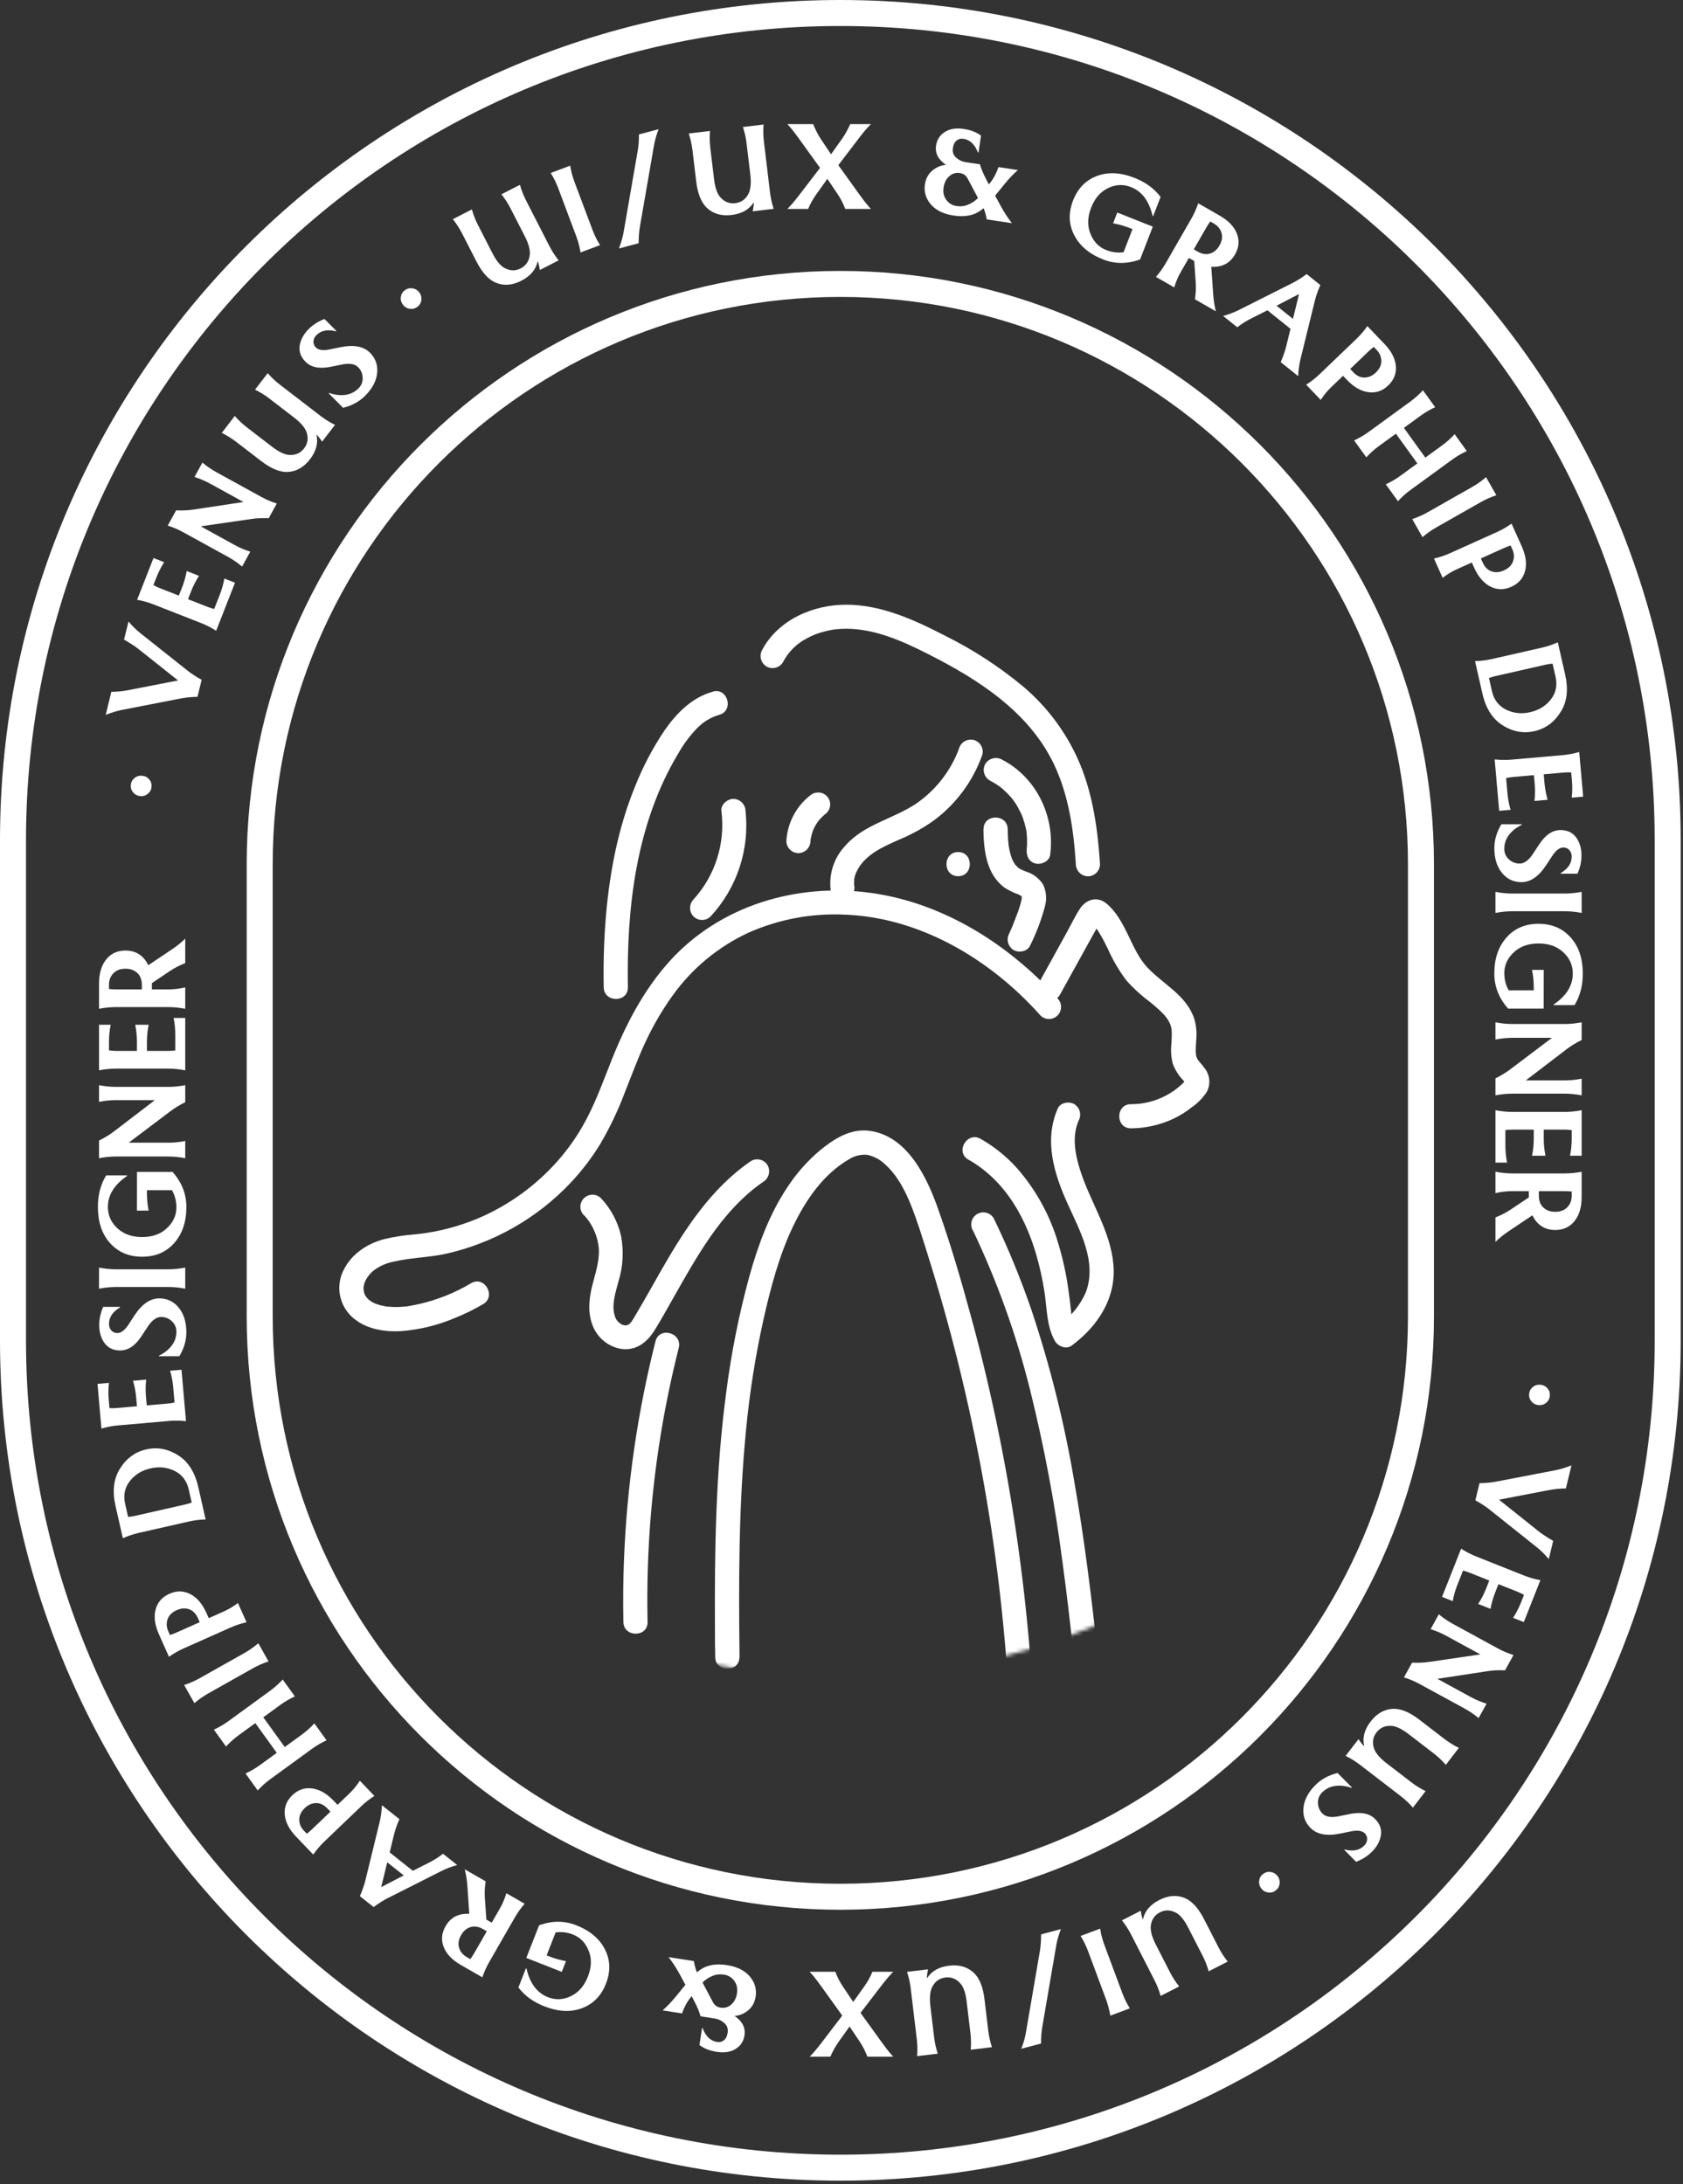 <svg width="453" height="588" viewBox="0 0 453 588" fill="none" xmlns="http://www.w3.org/2000/svg">
<rect x="0" y="0" width="453" height="588" fill="#333333" stroke="none"/>
<mask id="mask0_1631_15943" style="mask-type:luminance" maskUnits="userSpaceOnUse" x="49" y="98" width="354" height="354">
<path d="M226.19 451.49C323.585 451.49 402.54 372.535 402.54 275.14C402.54 177.745 323.585 98.79 226.19 98.79C128.794 98.79 49.84 177.745 49.84 275.14C49.84 372.535 128.794 451.49 226.19 451.49Z" fill="white"/>
</mask>
<g mask="url(#mask0_1631_15943)">
<path d="M285.34 267.73L291.06 257.38L293.92 252.2L295.11 250.05C295.34 249.61 295.58 249.18 295.82 248.75C295.95 248.51 296.08 248.27 296.23 248.03C295.64 248.73 294.76 248.8 293.6 248.24C293.968 248.726 294.38 249.178 294.83 249.59C295.285 250.199 295.706 250.833 296.09 251.49C296.89 252.8 297.57 254.18 298.24 255.56C299.552 258.506 301.189 261.297 303.12 263.88C304.918 265.94 306.929 267.804 309.12 269.44C310.12 270.22 311.04 271 311.95 271.84C312.42 272.28 312.89 272.74 313.33 273.22C313.54 273.46 313.75 273.7 313.95 273.95C313.6 273.51 314.13 274.21 314.19 274.3C314.526 274.807 314.817 275.342 315.06 275.9C314.81 275.29 315.15 276.26 315.16 276.3C315.25 276.61 315.33 276.92 315.39 277.23C315.29 276.66 315.39 277.9 315.39 277.86C315.39 278.25 315.39 278.65 315.39 279.04C315.39 279.84 315.3 280.63 315.26 281.43C315.104 283.109 315.25 284.802 315.69 286.43C316.305 288.075 317.251 289.576 318.47 290.84C319.18 291.68 318.08 290.47 318.8 291.26C318.98 291.6 319.01 291.63 318.89 291.33C318.908 291.174 318.966 291.026 319.06 290.9C319.06 290.57 318.82 291.17 319.06 290.96C318.79 291.24 318.52 291.52 318.24 291.78C316.982 292.994 315.562 294.027 314.02 294.85C311.068 296.455 307.76 297.291 304.4 297.28C300.22 297.28 300.21 303.78 304.4 303.78C308.359 303.758 312.266 302.874 315.85 301.19C317.567 300.379 319.184 299.373 320.67 298.19C322.3 297.079 323.699 295.663 324.79 294.02C325.309 293.068 325.554 291.991 325.495 290.908C325.437 289.825 325.079 288.78 324.46 287.89C323.932 287.147 323.361 286.436 322.75 285.76C322.41 285.361 322.152 284.899 321.99 284.4C321.863 283.741 321.819 283.069 321.86 282.4C321.86 281.47 321.96 280.55 322.01 279.63C322.152 277.82 321.959 276 321.44 274.26C319.34 267.97 313.23 265.09 308.92 260.57C304.34 255.76 303.25 247.91 297.92 243.34C295.4 241.17 292.33 242.09 290.63 244.71C289.34 246.71 288.29 248.94 287.13 251.04L279.76 264.41C277.76 268.07 283.34 271.35 285.37 267.69L285.34 267.73Z" fill="white"/>
<path d="M284.609 268.72C271.519 254.24 253.889 243.05 234.309 240.38C214.459 237.67 193.819 243.74 180.199 258.82C173.199 266.62 168.419 275.82 164.569 285.54C162.569 290.54 160.779 295.54 158.369 300.29C156.395 304.244 153.969 307.955 151.139 311.35C145.428 318.17 138.272 323.636 130.189 327.35C126.29 329.122 122.209 330.463 118.019 331.35C115.843 331.805 113.643 332.139 111.429 332.35C108.734 332.559 106.059 332.977 103.429 333.6C98.319 334.95 93.789 338.19 91.909 343.27C91.141 345.495 91.132 347.912 91.883 350.142C92.633 352.373 94.102 354.292 96.059 355.6C99.339 357.93 103.809 358.6 107.739 358.39C112.827 358.028 117.82 356.818 122.509 354.81C125.113 353.76 127.637 352.52 130.059 351.1C133.649 348.97 130.389 343.34 126.779 345.49C122.552 348.006 117.966 349.864 113.179 351C111.949 351.29 110.719 351.52 109.469 351.73C108.759 351.85 109.909 351.73 109.349 351.73L108.719 351.79C108.239 351.837 107.759 351.867 107.279 351.88C106.358 351.905 105.436 351.875 104.519 351.79H104.149C104.519 351.85 103.869 351.74 103.789 351.72C103.269 351.62 102.789 351.51 102.249 351.37C101.709 351.23 101.459 351.12 101.069 350.98C100.679 350.84 101.469 351.18 101.009 350.98L100.479 350.71C100.129 350.52 99.809 350.32 99.479 350.1C99.149 349.88 99.969 350.61 99.349 349.99L98.839 349.49C98.779 349.43 98.399 348.98 98.639 349.28C98.879 349.58 98.529 349.11 98.479 349.03C98.429 348.95 98.289 348.7 98.199 348.54C98.339 348.98 97.939 348.11 98.199 348.54C97.888 347.837 97.781 347.061 97.889 346.3C98.009 345.591 98.263 344.912 98.639 344.3C99.132 343.477 99.757 342.741 100.489 342.12C102.072 340.908 103.913 340.077 105.869 339.69C110.499 338.59 115.329 338.57 119.989 337.56C132.824 334.677 144.508 328.034 153.549 318.48C156.567 315.28 159.248 311.779 161.549 308.03C164.142 303.606 166.353 298.969 168.159 294.17C170.029 289.49 171.739 284.74 173.909 280.17C175.916 275.904 178.309 271.83 181.059 268C186.279 260.724 193.283 254.914 201.399 251.13C209.565 247.493 218.47 245.822 227.399 246.25C245.399 246.92 262.309 255.9 275.199 268.34C276.859 269.94 278.459 271.607 279.999 273.34C280.298 273.653 280.656 273.904 281.053 274.077C281.45 274.25 281.878 274.342 282.311 274.347C282.744 274.353 283.173 274.271 283.575 274.108C283.976 273.945 284.34 273.704 284.647 273.398C284.953 273.092 285.196 272.728 285.36 272.327C285.524 271.926 285.606 271.497 285.601 271.064C285.597 270.631 285.506 270.203 285.334 269.806C285.162 269.408 284.912 269.049 284.599 268.75L284.609 268.72Z" fill="white"/>
<path d="M157.179 327.12C159.258 329.365 160.614 332.184 161.069 335.21C161.569 338.37 160.569 341.78 159.699 345.03C158.699 348.63 158.059 352.6 159.289 356.23C159.826 357.956 160.817 359.505 162.157 360.717C163.497 361.929 165.139 362.759 166.909 363.12C171.129 363.84 174.169 361.44 176.279 358C177.929 355.33 179.459 352.58 180.999 349.85C184.229 344.14 187.439 338.4 191.169 333.01C195.039 327.43 199.829 322.01 205.449 318.17C206.176 317.718 206.701 317.004 206.917 316.176C207.133 315.348 207.023 314.469 206.609 313.72C206.17 312.982 205.458 312.447 204.627 312.23C203.796 312.013 202.914 312.132 202.169 312.56C191.499 319.85 184.439 330.73 178.119 341.75C176.549 344.49 175.009 347.25 173.439 349.99C172.729 351.24 172.009 352.48 171.269 353.72C170.879 354.38 170.499 355.08 170.039 355.72C169.781 356.12 169.44 356.461 169.039 356.72C169.479 356.47 168.639 356.84 168.569 356.85C169.189 356.74 168.179 356.85 168.119 356.85C168.739 356.91 167.709 356.72 167.669 356.71C166.899 356.46 167.869 356.94 167.199 356.48C166.769 356.239 166.393 355.912 166.094 355.52C165.795 355.128 165.579 354.679 165.459 354.2C164.559 351.28 165.659 348.08 166.459 345.03C167.697 341.067 167.941 336.86 167.169 332.78C166.311 328.965 164.446 325.45 161.769 322.6C161.159 321.99 160.332 321.647 159.469 321.647C158.607 321.647 157.779 321.99 157.169 322.6C156.559 323.21 156.217 324.037 156.217 324.9C156.217 325.763 156.559 326.59 157.169 327.2L157.179 327.12Z" fill="white"/>
<path d="M260.66 312.2C273.39 319.42 278.99 333.95 281.15 347.95C281.83 352.36 281.68 357.16 284 361.12C284.82 362.51 287 363.34 288.45 362.28C295.45 357.1 300.45 349.54 299.7 340.51C298.87 331.16 293.35 323.51 290.63 314.7C289.33 310.53 288.53 305.81 290.33 301.7C290.739 300.951 290.846 300.073 290.629 299.247C290.411 298.421 289.886 297.71 289.16 297.26C287.78 296.45 285.43 296.81 284.72 298.42C280.92 307.06 283.72 316.05 287.42 324.21C290.71 331.47 295.31 339.76 292.28 347.88C290.749 351.397 288.291 354.431 285.17 356.66L289.62 357.83C288.859 356.372 288.409 354.771 288.3 353.13C288.06 350.97 287.81 348.82 287.49 346.66C286.901 342.598 286.005 338.587 284.81 334.66C282.618 327.195 278.823 320.297 273.69 314.45C270.88 311.333 267.588 308.686 263.94 306.61C260.3 304.54 257.02 310.15 260.66 312.22V312.2Z" fill="white"/>
<path d="M199.058 446.2C198.808 425.75 198.808 405.25 200.818 384.87C201.77 374.9 203.337 364.997 205.508 355.22C207.418 346.71 209.738 337.96 213.438 330.22C216.868 323.07 221.648 316.08 228.508 312.12C229.944 311.202 231.639 310.774 233.338 310.9C235.103 311.256 236.735 312.09 238.058 313.31C241.258 316.13 243.398 320.06 244.998 323.96C246.818 328.41 248.218 333.05 249.658 337.64C251.192 342.493 252.645 347.363 254.018 352.25C256.772 362.037 259.218 371.903 261.358 381.85C265.626 401.599 268.659 421.594 270.438 441.72C270.668 444.26 270.868 446.79 271.058 449.32C271.076 450.176 271.424 450.993 272.03 451.598C272.636 452.204 273.452 452.552 274.308 452.57C275.168 452.562 275.99 452.217 276.598 451.609C277.206 451.002 277.55 450.18 277.558 449.32C276.006 428.111 273.11 407.022 268.888 386.18C266.802 375.827 264.375 365.55 261.608 355.35C258.898 345.35 255.978 335.25 252.488 325.45C249.488 316.93 244.228 305.83 234.068 304.45C228.908 303.77 224.478 306.6 220.658 309.75C217.277 312.609 214.333 315.948 211.918 319.66C207.068 326.91 204.018 335.32 201.688 343.66C198.873 353.984 196.784 364.494 195.438 375.11C192.658 396.03 192.318 417.18 192.438 438.25C192.438 440.88 192.438 443.51 192.518 446.13C192.518 450.31 199.068 450.32 199.018 446.13L199.058 446.2Z" fill="white"/>
<path d="M176.429 361.12C171.583 380.328 168.745 399.986 167.959 419.78C167.732 425.42 167.679 431.06 167.799 436.7C167.879 440.87 174.379 440.89 174.299 436.7C173.887 417.317 175.509 397.945 179.139 378.9C180.172 373.513 181.359 368.163 182.699 362.85C183.699 358.8 177.459 357.06 176.429 361.12Z" fill="white"/>
<path d="M261.898 331.31C268.453 345.093 273.609 359.498 277.288 374.31C281.033 389.397 283.914 404.685 285.918 420.1C287.088 428.61 288.068 437.1 288.998 445.68C289.021 446.535 289.371 447.348 289.975 447.953C290.58 448.558 291.393 448.907 292.248 448.93C293.858 448.93 295.688 447.44 295.498 445.68C293.778 429.93 291.868 414.18 289.098 398.56C286.479 383.069 282.668 367.804 277.698 352.9C274.811 344.423 271.408 336.131 267.508 328.07C267.298 327.692 267.014 327.36 266.674 327.093C266.333 326.826 265.943 326.629 265.526 326.515C265.108 326.401 264.672 326.371 264.243 326.428C263.814 326.484 263.401 326.626 263.028 326.844C262.654 327.062 262.328 327.353 262.068 327.699C261.809 328.045 261.621 328.44 261.515 328.86C261.41 329.279 261.39 329.716 261.456 330.143C261.521 330.571 261.672 330.981 261.898 331.35V331.31Z" fill="white"/>
<path d="M264.699 223.3C264.769 228.94 265.509 235.42 270.419 239.01C271.657 239.787 272.978 240.421 274.359 240.9C273.959 240.73 275.599 241.68 274.899 241.09C275.019 241.19 275.099 241.61 275.019 241.29C274.939 240.97 275.019 242.16 275.019 241.96C274.687 243.528 274.208 245.061 273.589 246.54C273.009 248.16 272.359 249.757 271.639 251.33C271.229 252.078 271.12 252.955 271.336 253.781C271.552 254.606 272.075 255.318 272.799 255.77C274.199 256.59 276.519 256.21 277.249 254.61C278.938 251.232 280.278 247.69 281.249 244.04C281.812 242.079 281.638 239.981 280.759 238.14C279.723 236.504 278.144 235.286 276.299 234.7C275.799 234.522 275.308 234.319 274.829 234.09C274.54 233.945 274.263 233.778 273.999 233.59C273.819 233.46 273.829 233.47 274.049 233.59C273.926 233.494 273.813 233.387 273.709 233.27C273.629 233.19 273.089 232.58 273.249 232.79C273.409 233 272.949 232.32 272.889 232.21C272.729 231.94 272.589 231.66 272.449 231.37C272.359 231.18 272.309 231.08 272.449 231.37C272.389 231.22 272.329 231.07 272.279 230.91C272.063 230.281 271.883 229.64 271.739 228.99C271.669 228.66 271.599 228.33 271.549 227.99C271.549 227.82 271.489 227.65 271.469 227.48C271.469 227.72 271.469 227.72 271.469 227.48C271.309 226.07 271.259 224.65 271.239 223.24C271.189 219.06 264.689 219.05 264.739 223.24L264.699 223.3Z" fill="white"/>
<path d="M257.898 235.9C262.078 235.9 262.088 229.4 257.898 229.4C253.708 229.4 253.708 235.9 257.898 235.9Z" fill="white"/>
<path d="M258.139 201.53C255.914 207.529 251.896 212.697 246.629 216.33C240.489 220.48 232.579 221.91 227.539 227.67C226.008 229.283 224.861 231.22 224.182 233.337C223.504 235.455 223.311 237.698 223.619 239.9C223.889 241.64 226.069 242.6 227.619 242.17C228.438 241.921 229.13 241.367 229.552 240.623C229.975 239.879 230.095 239.001 229.889 238.17C229.9 237.953 229.9 237.737 229.889 237.52C229.889 237.41 229.949 236.6 229.889 236.9C229.99 236.179 230.192 235.475 230.489 234.81C231.116 233.462 231.999 232.25 233.089 231.24C235.479 228.92 238.829 227.48 241.959 226.08C245.208 224.736 248.3 223.039 251.179 221.02C257.271 216.551 261.877 210.352 264.399 203.23C264.624 202.399 264.511 201.512 264.086 200.763C263.661 200.015 262.958 199.464 262.129 199.23C261.298 199.016 260.417 199.133 259.67 199.557C258.924 199.98 258.372 200.677 258.129 201.5L258.139 201.53Z" fill="white"/>
<path d="M266.42 210.14C267.352 210.621 268.247 211.169 269.1 211.78C269.56 212.1 269.1 211.73 269.32 211.94L269.92 212.44C270.306 212.787 270.686 213.147 271.06 213.52C272.407 214.835 273.52 216.37 274.35 218.06C274.57 218.48 274.78 218.9 274.98 219.33C275.4 220.24 274.87 219.04 275.08 219.57C275.17 219.82 275.27 220.06 275.35 220.31C275.697 221.29 275.978 222.292 276.19 223.31C276.24 223.57 276.29 223.83 276.33 224.09C276.43 224.65 276.27 223.33 276.33 224.31C276.38 224.84 276.43 225.36 276.44 225.88C276.45 226.4 276.44 226.82 276.44 227.3C276.44 227.56 276.44 227.82 276.39 228.08C276.34 228.34 276.28 229.08 276.39 228.47C276.15 230.21 276.81 231.96 278.66 232.47C280.18 232.88 282.42 231.95 282.66 230.2C284.05 219.95 279.03 209.3 269.66 204.49C268.909 204.077 268.029 203.969 267.201 204.186C266.373 204.404 265.66 204.932 265.21 205.66C264.784 206.407 264.669 207.292 264.887 208.124C265.106 208.955 265.642 209.668 266.38 210.11L266.42 210.14Z" fill="white"/>
<path d="M210.759 178.25C212.197 175.487 214.463 173.242 217.239 171.83C218.617 171.064 220.09 170.482 221.619 170.1C223.139 169.652 224.707 169.39 226.289 169.32C234.609 168.86 242.559 172.41 249.819 176.09C263.379 182.96 276.899 191.61 283.649 205.68C287.649 214.04 288.999 223.47 289.579 232.68C289.597 233.536 289.945 234.353 290.551 234.958C291.157 235.564 291.973 235.912 292.829 235.93C293.689 235.922 294.511 235.577 295.119 234.969C295.727 234.362 296.071 233.54 296.079 232.68C295.499 223.56 294.239 214.31 290.739 205.81C287.379 197.731 282.149 190.565 275.479 184.9C268.998 179.503 261.906 174.885 254.349 171.14C246.099 166.88 237.199 162.8 227.729 162.8C218.859 162.8 209.429 166.88 205.139 174.99C204.724 175.74 204.614 176.621 204.832 177.45C205.05 178.278 205.579 178.991 206.309 179.44C207.057 179.865 207.941 179.981 208.773 179.762C209.605 179.544 210.318 179.008 210.759 178.27V178.25Z" fill="white"/>
<path d="M194.169 218.33C194.718 222.607 194.331 226.951 193.036 231.064C191.741 235.177 189.569 238.959 186.669 242.15C186.076 242.767 185.744 243.589 185.744 244.445C185.744 245.301 186.076 246.123 186.669 246.74C187.281 247.343 188.105 247.681 188.964 247.681C189.823 247.681 190.647 247.343 191.259 246.74C194.77 242.954 197.427 238.459 199.05 233.557C200.674 228.656 201.226 223.463 200.669 218.33C200.646 217.475 200.296 216.662 199.692 216.057C199.087 215.452 198.274 215.103 197.419 215.08C195.829 215.08 193.959 216.57 194.169 218.33Z" fill="white"/>
<path d="M217.858 214.32C216.036 215.796 214.543 217.636 213.476 219.724C212.408 221.811 211.789 224.099 211.658 226.44C211.666 227.3 212.011 228.122 212.619 228.729C213.227 229.337 214.049 229.682 214.908 229.69C215.764 229.67 216.579 229.321 217.184 228.716C217.789 228.11 218.138 227.296 218.158 226.44C218.158 226.13 218.158 225.83 218.248 225.52L218.138 226.39C218.298 225.225 218.608 224.086 219.058 223L218.728 223.78C219.207 222.652 219.829 221.59 220.578 220.62L220.068 221.28C220.764 220.391 221.566 219.592 222.458 218.9C222.769 218.602 223.017 218.245 223.189 217.85C223.361 217.455 223.452 217.03 223.458 216.6C223.46 216.173 223.376 215.75 223.214 215.355C223.051 214.96 222.811 214.601 222.509 214.299C222.207 213.997 221.848 213.758 221.453 213.595C221.059 213.432 220.635 213.349 220.208 213.35L219.348 213.46C218.805 213.613 218.309 213.902 217.908 214.3L217.858 214.32Z" fill="white"/>
<path d="M191.919 186.21C186.309 187.74 182.179 191.92 178.919 196.57C175.708 201.334 173.025 206.434 170.919 211.78C166.469 222.65 164.199 234.3 163.149 245.96C162.578 252.56 162.361 259.186 162.499 265.81C162.569 269.99 169.069 270 168.999 265.81C168.629 244.23 171.249 221.68 182.589 202.81C183.927 200.445 185.549 198.252 187.419 196.28C189.09 194.462 191.228 193.137 193.599 192.45C197.599 191.35 195.919 185.08 191.869 186.18L191.919 186.21Z" fill="white"/>
</g>
<path d="M226.19 76.44H226.18C139.869 76.44 69.9 146.409 69.9 232.72V354.38C69.9 440.691 139.869 510.66 226.18 510.66H226.19C312.501 510.66 382.47 440.691 382.47 354.38V232.72C382.47 146.409 312.501 76.44 226.19 76.44Z" stroke="white" stroke-width="7" stroke-miterlimit="10"/>
<path d="M448.88 226.19C448.88 103.202 349.178 3.5 226.19 3.5C103.202 3.5 3.5 103.202 3.5 226.19V360.91C3.5 483.898 103.202 583.6 226.19 583.6C349.178 583.6 448.88 483.898 448.88 360.91V226.19Z" stroke="white" stroke-width="7" stroke-miterlimit="10"/>
<path d="M416.499 373.757C417 374.333 417.222 375.002 417.162 375.767C417.103 376.531 416.781 377.159 416.196 377.65C415.612 378.141 414.932 378.356 414.158 378.296C413.383 378.236 412.745 377.918 412.243 377.343C411.741 376.768 411.52 376.098 411.58 375.333C411.639 374.569 411.961 373.941 412.545 373.45C413.13 372.959 413.81 372.744 414.584 372.804C415.359 372.864 415.997 373.182 416.499 373.757Z" fill="white"/>
<path d="M398.226 399.318C399.888 399.291 401.408 399.146 402.784 398.881L418.615 395.837C419.96 395.575 421.416 395.132 422.983 394.508L421.475 400.737C419.901 400.744 418.381 400.889 416.917 401.173L403.478 403.762L414.215 412.332C415.116 413.045 416.397 413.883 418.059 414.847L416.873 419.748C415.846 418.524 414.757 417.451 413.605 416.53L400.955 406.438C399.855 405.561 398.573 404.723 397.111 403.923L398.226 399.318Z" fill="white"/>
<path d="M393.278 416.943C394.579 417.788 395.932 418.49 397.336 419.048L410.194 424.164C411.617 424.73 413.091 425.153 414.616 425.432L410.151 436.717L407.269 435.57C408.111 434.269 408.811 432.911 409.371 431.497L410.199 429.404C409.661 429.081 409.087 428.797 408.474 428.554L403.331 426.507L402.447 428.742C401.887 430.156 401.469 431.626 401.192 433.153L397.872 431.832C398.714 430.53 399.414 429.172 399.974 427.758L400.858 425.524L395.615 423.438C395.003 423.194 394.395 422.996 393.79 422.843L392.28 426.661C391.69 428.151 391.272 429.621 391.025 431.072L388.143 429.925L393.278 416.943Z" fill="white"/>
<path d="M387.278 434.617C388.462 435.609 389.72 436.467 391.051 437.193L403.164 443.8C404.495 444.527 405.899 445.12 407.377 445.581L405.103 449.694C403.382 449.63 401.853 449.7 400.517 449.904L386.89 451.987L395.915 456.91C397.175 457.597 398.579 458.191 400.128 458.69L397.986 462.565C396.802 461.573 395.544 460.714 394.213 459.988L382.1 453.381C380.769 452.655 379.364 452.062 377.887 451.601L380.073 447.647C381.748 447.709 383.277 447.639 384.659 447.437L398.46 445.414L389.275 440.405C387.944 439.678 386.54 439.085 385.062 438.624L387.278 434.617Z" fill="white"/>
<path d="M362.189 472.732L365.658 468.222C366.24 469.102 366.751 469.737 367.19 470.126C366.661 467.886 367.235 465.674 368.914 463.49C370.605 461.291 372.629 460.149 374.985 460.064C377.055 459.988 379.413 460.968 382.06 463.004L388.766 468.161C389.974 469.09 391.274 469.898 392.666 470.587L389.161 475.146C388.193 474.02 387.086 472.978 385.838 472.018L379.18 466.898C377.372 465.508 375.858 464.763 374.636 464.664C372.884 464.526 371.51 465.105 370.514 466.4C369.554 467.648 369.312 469.047 369.788 470.596C370.188 471.896 371.32 473.263 373.183 474.696L379.866 479.835C381.097 480.782 382.381 481.578 383.718 482.224L380.304 486.663C379.289 485.5 378.181 484.458 376.982 483.535L366.065 475.14C364.865 474.218 363.573 473.415 362.189 472.732Z" fill="white"/>
<path d="M354.12 480.528C355.666 478.992 357.632 477.929 360.017 477.338L363.888 481.236L363.78 481.343C362.762 480.99 361.778 480.794 360.829 480.755C358.832 480.662 357.182 481.263 355.879 482.557C355.084 483.346 354.706 484.304 354.745 485.431C354.784 486.544 355.191 487.491 355.966 488.271C356.847 489.159 358.295 489.4 360.308 488.993L363.435 488.362C366.398 487.766 368.633 488.226 370.14 489.744C371.576 491.19 372.052 492.844 371.567 494.704C371.206 496.101 370.438 497.382 369.264 498.548C368.082 499.721 366.667 500.623 365.017 501.252L361.828 498.041L361.935 497.934C364.166 498.506 365.908 498.169 367.161 496.925C367.591 496.499 367.849 496.043 367.937 495.558C368.075 494.781 367.874 494.12 367.333 493.576C366.63 492.867 365.385 492.695 363.6 493.06L360.73 493.649C357.139 494.386 354.484 493.888 352.763 492.156C351.327 490.709 350.68 488.977 350.823 486.959C350.973 484.705 352.072 482.561 354.12 480.528Z" fill="white"/>
<path d="M344.419 507.178C344.314 507.934 343.954 508.541 343.338 508.998C342.723 509.455 342.038 509.624 341.283 509.505C340.529 509.386 339.921 509.015 339.458 508.391C338.995 507.767 338.816 507.077 338.921 506.321C339.025 505.565 339.385 504.958 340.001 504.501C340.617 504.044 341.302 503.875 342.056 503.994C342.81 504.113 343.419 504.484 343.882 505.108C344.345 505.732 344.524 506.422 344.419 507.178Z" fill="white"/>
<path d="M301.986 517.016L307.051 514.423C307.201 515.468 307.391 516.261 307.622 516.8C308.101 514.548 309.567 512.795 312.019 511.54C314.489 510.275 316.806 510.109 318.972 511.041C320.875 511.857 322.587 513.752 324.109 516.725L327.964 524.255C328.659 525.611 329.488 526.898 330.451 528.116L325.332 530.737C324.939 529.306 324.385 527.89 323.667 526.489L319.84 519.012C318.801 516.983 317.75 515.661 316.689 515.049C315.164 514.174 313.674 514.11 312.22 514.854C310.819 515.572 310.002 516.732 309.769 518.336C309.574 519.683 310.012 521.402 311.083 523.495L314.925 530.998C315.633 532.382 316.453 533.651 317.384 534.806L312.4 537.358C311.98 535.873 311.425 534.457 310.735 533.109L304.459 520.851C303.769 519.504 302.945 518.225 301.986 517.016Z" fill="white"/>
<path d="M296.112 519.243C296.357 520.771 296.744 522.246 297.273 523.667L302.09 536.603C302.619 538.024 303.29 539.392 304.104 540.708L298.847 542.672C298.602 541.144 298.214 539.67 297.685 538.248L292.869 525.313C292.339 523.891 291.668 522.523 290.855 521.208L296.112 519.243Z" fill="white"/>
<path d="M285.543 519.37C284.946 520.974 284.532 522.441 284.301 523.77L280.562 545.602C280.305 547.106 280.189 548.63 280.215 550.173L274.902 551.586C275.479 550.102 275.893 548.636 276.144 547.186L279.883 525.354C280.116 523.993 280.231 522.469 280.23 520.783L285.543 519.37Z" fill="white"/>
<path d="M244.139 530.879L249.789 530.203C249.567 531.235 249.471 532.044 249.5 532.63C250.73 530.684 252.713 529.548 255.448 529.22C258.203 528.89 260.434 529.537 262.143 531.162C263.645 532.587 264.594 534.958 264.991 538.274L265.998 546.674C266.179 548.186 266.51 549.681 266.992 551.158L261.282 551.842C261.41 550.363 261.38 548.843 261.193 547.28L260.194 538.94C259.923 536.676 259.395 535.073 258.612 534.13C257.485 532.782 256.11 532.204 254.487 532.399C252.924 532.586 251.756 533.392 250.981 534.815C250.332 536.011 250.147 537.776 250.426 540.11L251.429 548.48C251.614 550.022 251.943 551.497 252.416 552.904L246.856 553.57C246.977 552.031 246.947 550.51 246.767 549.008L245.129 535.333C244.949 533.831 244.619 532.346 244.139 530.879Z" fill="white"/>
<path d="M240.429 530.86C239.501 531.788 238.507 532.943 237.447 534.326L231.621 541.923L237.568 550.156C238.698 551.72 239.652 552.905 240.429 553.712H233.482C232.847 552.138 232.15 550.786 231.394 549.656L228.67 545.585L225.719 549.732C224.921 550.852 224.18 552.179 223.494 553.712H217.925C218.772 552.895 219.766 551.74 220.906 550.247L226.702 542.649L220.785 534.416C219.675 532.873 218.722 531.687 217.925 530.86H224.841C225.335 532.222 226.031 533.574 226.929 534.916L229.653 538.972L232.604 534.84C233.543 533.529 234.284 532.202 234.829 530.86H240.429Z" fill="white"/>
<path d="M194.924 531.632C193.816 531.459 192.821 531.549 191.94 531.902C190.765 532.373 189.818 532.992 189.099 533.759L191.911 539.077C192.339 539.89 193.028 540.371 193.976 540.52C195.014 540.682 195.943 540.423 196.761 539.743C197.629 539.009 198.162 537.983 198.362 536.664C198.565 535.325 198.313 534.192 197.605 533.263C196.916 532.347 196.022 531.804 194.924 531.632ZM179.972 526.918L186.755 527.978C186.929 529.059 187.205 530.068 187.584 531.007C188.065 530.601 188.546 530.257 189.028 529.975C190.778 528.949 193 528.647 195.696 529.068C198.401 529.491 200.44 530.505 201.811 532.11C203.171 533.724 203.699 535.534 203.395 537.543C203.088 539.571 202.017 541.07 200.184 542.042C199.472 542.421 198.654 542.662 197.729 542.763C199.812 544.193 200.699 545.927 200.39 547.965C200.11 549.813 199.111 551.145 197.393 551.96C196.192 552.54 194.672 552.686 192.835 552.399C191.019 552.115 189.496 551.509 188.267 550.58L188.962 545.995L189.111 546.018C189.941 548.234 191.244 549.481 193.021 549.759C193.72 549.868 194.325 549.717 194.837 549.306C195.372 548.878 195.708 548.215 195.844 547.316C196 546.287 195.771 545.469 195.158 544.861C194.366 544.083 193.451 543.613 192.413 543.451L188.564 542.849C188.281 541.752 187.708 540.374 186.845 538.715L186.169 537.413L185.829 537.835C184.898 538.989 184.148 540.4 183.578 542.07L178.352 541.254C179.615 540.132 180.793 538.899 181.886 537.557L184.486 534.358L182.82 531.29C182.037 529.849 181.087 528.391 179.972 526.918Z" fill="white"/>
<path d="M155.078 518.323C158.779 519.773 161.363 521.945 162.829 524.839C164.294 527.71 164.384 530.785 163.099 534.064C161.814 537.342 159.644 539.547 156.589 540.68C153.586 541.789 150.229 541.617 146.518 540.163C143.541 538.996 141.215 537.299 139.541 535.072L141.557 529.929L141.712 529.989C142.62 533.976 144.549 536.547 147.499 537.703C149.65 538.546 151.796 538.406 153.937 537.284C155.858 536.281 157.292 534.573 158.238 532.159C159.184 529.744 159.294 527.528 158.568 525.51C157.738 523.202 156.295 521.644 154.238 520.838C152.669 520.223 151.087 520.031 149.49 520.262L149.546 520.284L147.133 526.441L147.95 526.762C149.36 527.314 150.824 527.725 152.343 527.995L151.211 530.884L141.663 527.126L145.104 518.348C148.559 517.079 151.884 517.071 155.078 518.323Z" fill="white"/>
<path d="M141.218 512.54C140.202 513.702 139.317 514.939 138.563 516.251L131.702 528.192C130.948 529.504 130.325 530.892 129.834 532.355L124.06 529.037C121.698 527.68 120.151 526.059 119.42 524.172C118.692 522.3 118.864 520.432 119.934 518.568C121 516.714 122.534 515.634 124.535 515.33C125.11 515.241 125.703 515.221 126.315 515.27L125.8 507.783C125.692 506.208 125.456 504.706 125.091 503.274L130.721 506.509C130.475 508.09 130.406 509.609 130.511 511.066L130.91 516.811L132.354 517.64L134.525 513.861C135.259 512.584 135.85 511.201 136.298 509.713L141.218 512.54ZM131.027 519.95L129.977 519.347C128.84 518.693 127.757 518.513 126.727 518.806C125.643 519.114 124.774 519.836 124.12 520.973C123.432 522.172 123.246 523.305 123.564 524.372C123.877 525.447 124.567 526.292 125.634 526.905L126.592 527.455C126.97 526.939 127.327 526.388 127.664 525.802L131.027 519.95Z" fill="white"/>
<path d="M123.061 502.118C121.529 502.538 120.108 503.078 118.798 503.738L104.431 510.997C103.182 511.628 101.893 512.44 100.564 513.433L96.866 510.496C97.532 508.976 98.031 507.537 98.364 506.177L102.183 490.541C102.506 489.226 102.711 487.719 102.796 486.022L107.513 489.768C106.861 491.222 106.361 492.661 106.015 494.087L104.887 498.719L111.121 503.67L115.377 501.523C116.775 500.817 118.065 500.005 119.245 499.087L123.061 502.118ZM102.599 508.072L108.667 504.91L104.235 501.389L102.599 508.072Z" fill="white"/>
<path d="M88.938 487.748L88.102 486.875C87.19 485.922 86.203 485.444 85.143 485.443C84.018 485.433 82.983 485.881 82.038 486.786C81.042 487.741 80.546 488.774 80.55 489.886C80.548 491.004 80.971 492.007 81.82 492.895L82.583 493.691C83.09 493.303 83.587 492.876 84.074 492.409L88.938 487.748ZM100.777 483.515C99.478 484.342 98.283 485.278 97.192 486.323L87.268 495.833C86.177 496.879 85.191 498.033 84.309 499.296L79.714 494.495C77.834 492.531 76.809 490.542 76.639 488.529C76.468 486.531 77.157 484.79 78.706 483.305C80.247 481.828 82.019 481.225 84.021 481.497C86.023 481.768 87.954 482.875 89.813 484.817L90.857 485.908L93.998 482.898C95.059 481.881 96.013 480.722 96.86 479.423L100.777 483.515Z" fill="white"/>
<path d="M87.898 468.537C86.493 469.185 85.177 469.956 83.95 470.85L72.783 478.984C71.555 479.878 70.417 480.895 69.368 482.035L66.081 477.48C67.486 476.832 68.802 476.061 70.029 475.167L74.496 471.914L68.722 463.911L64.254 467.164C63.019 468.064 61.881 469.081 60.839 470.215L57.561 465.672C58.966 465.025 60.282 464.254 61.51 463.36L72.677 455.226C73.904 454.332 75.043 453.315 76.092 452.175L79.37 456.718C77.965 457.365 76.649 458.136 75.422 459.03L70.869 462.346L76.643 470.349L81.196 467.033C82.423 466.139 83.562 465.122 84.611 463.982L87.898 468.537Z" fill="white"/>
<path d="M72.283 447.299C70.812 447.78 69.416 448.392 68.094 449.137L56.065 455.911C54.743 456.656 53.496 457.532 52.324 458.541L49.563 453.653C51.035 453.173 52.431 452.561 53.753 451.816L65.781 445.042C67.103 444.297 68.35 443.42 69.523 442.412L72.283 447.299Z" fill="white"/>
<path d="M53.754 436.739L53.261 435.633C52.723 434.426 51.954 433.642 50.953 433.281C49.896 432.891 48.768 432.963 47.57 433.497C46.307 434.06 45.49 434.866 45.118 435.915C44.737 436.968 44.797 438.057 45.298 439.182L45.748 440.191C46.357 439.997 46.971 439.762 47.588 439.487L53.754 436.739ZM66.354 436.757C64.848 437.097 63.404 437.575 62.022 438.191L49.443 443.797C48.06 444.413 46.74 445.167 45.48 446.059L42.77 439.977C41.661 437.489 41.367 435.267 41.887 433.312C42.403 431.37 43.642 429.962 45.605 429.087C47.559 428.217 49.434 428.248 51.23 429.181C53.027 430.115 54.474 431.812 55.57 434.273L56.186 435.655L60.168 433.881C61.513 433.281 62.805 432.512 64.044 431.573L66.354 436.757Z" fill="white"/>
<path d="M55.351 409.074C53.808 409.114 52.299 409.302 50.823 409.637L37.393 412.688C35.917 413.024 34.475 413.506 33.066 414.137L31.102 405.489C30.203 401.534 30.564 398.229 32.186 395.574C33.932 392.694 36.32 390.91 39.35 390.221C42.43 389.522 45.376 390.104 48.19 391.969C50.76 393.671 52.492 396.491 53.386 400.426L55.351 409.074ZM51.602 404.525L50.803 401.013C50.272 398.671 48.997 397 46.98 396C44.979 395.026 42.822 394.802 40.511 395.328C38.189 395.855 36.341 396.989 34.967 398.729C33.575 400.483 33.148 402.541 33.684 404.902L34.476 408.385C35.118 408.342 35.744 408.252 36.354 408.113L49.784 405.062C50.472 404.906 51.078 404.727 51.602 404.525Z" fill="white"/>
<path d="M50.065 382.614C48.531 382.444 47.016 382.425 45.518 382.557L31.799 383.759C30.281 383.892 28.782 384.176 27.3 384.609L26.246 372.579L29.321 372.309C29.152 373.843 29.133 375.364 29.265 376.872L29.461 379.103C30.083 379.15 30.721 379.144 31.374 379.087L36.861 378.606L36.653 376.224C36.52 374.716 36.238 373.222 35.804 371.741L39.347 371.43C39.178 372.964 39.159 374.485 39.291 375.993L39.5 378.375L45.093 377.884C45.746 377.827 46.376 377.731 46.982 377.597L46.625 373.527C46.486 371.939 46.203 370.444 45.776 369.044L48.852 368.774L50.065 382.614Z" fill="white"/>
<path d="M50.162 358.713C50.162 360.892 49.532 363.036 48.27 365.145H42.777V364.993C43.745 364.519 44.578 363.959 45.274 363.313C46.747 361.961 47.483 360.367 47.483 358.531C47.483 357.411 47.07 356.468 46.242 355.701C45.425 354.944 44.467 354.566 43.367 354.566C42.116 354.566 40.925 355.424 39.795 357.139L38.04 359.802C36.375 362.325 34.473 363.586 32.334 363.586C30.296 363.586 28.788 362.759 27.809 361.104C27.073 359.863 26.704 358.415 26.704 356.76C26.704 355.096 27.063 353.456 27.779 351.842H32.304V351.993C30.326 353.174 29.338 354.647 29.338 356.412C29.338 357.018 29.479 357.522 29.762 357.926C30.215 358.571 30.826 358.894 31.593 358.894C32.592 358.894 33.59 358.133 34.589 356.609L36.193 354.157C38.201 351.09 40.426 349.557 42.867 349.557C44.906 349.557 46.59 350.318 47.922 351.842C49.415 353.537 50.162 355.827 50.162 358.713ZM49.859 346.954C48.323 346.646 46.786 346.493 45.249 346.493H31.266C29.73 346.493 28.193 346.646 26.656 346.954V341.268C28.193 341.576 29.73 341.729 31.266 341.729H45.249C46.786 341.729 48.323 341.576 49.859 341.268V346.954ZM50.167 324.934C50.167 328.97 49.071 332.217 46.878 334.676C44.707 337.124 41.833 338.349 38.258 338.349C34.683 338.349 31.794 337.114 29.591 334.645C27.43 332.217 26.349 328.98 26.349 324.934C26.349 321.687 27.092 318.859 28.577 316.452H34.186V316.621C30.754 318.956 29.038 321.733 29.038 324.949C29.038 327.295 29.965 329.272 31.819 330.881C33.479 332.325 35.625 333.047 38.258 333.047C40.891 333.047 43.026 332.33 44.666 330.896C46.54 329.257 47.478 327.316 47.478 325.072C47.478 323.361 47.073 321.794 46.264 320.37V320.432H39.549V321.323C39.549 322.859 39.702 324.396 40.01 325.933H36.86L36.875 315.514H46.448C48.927 318.311 50.167 321.451 50.167 324.934ZM49.859 311.827C48.323 311.519 46.786 311.366 45.249 311.366H31.266C29.73 311.366 28.193 311.519 26.656 311.827V307.063C28.213 306.284 29.535 305.48 30.621 304.651L41.685 296.184H31.266C29.812 296.184 28.275 296.337 26.656 296.645L26.656 292.158C28.193 292.465 29.73 292.619 31.266 292.619H45.249C46.786 292.619 48.323 292.465 49.859 292.158V296.737C48.343 297.495 47.022 298.299 45.895 299.149L34.647 307.647H45.249C46.786 307.647 48.323 307.493 49.859 307.186L49.859 311.827ZM49.859 288.163C48.323 287.855 46.791 287.702 45.265 287.702H31.282C29.735 287.702 28.193 287.855 26.656 288.163V275.9H29.791C29.484 277.437 29.33 278.974 29.33 280.51V282.784C29.955 282.887 30.6 282.938 31.266 282.938H36.86V280.51C36.86 278.974 36.706 277.437 36.399 275.9H40.01C39.702 277.437 39.549 278.974 39.549 280.51V282.938H45.249C45.915 282.938 46.561 282.897 47.186 282.815L47.186 278.666C47.186 277.048 47.032 275.511 46.725 274.056H49.859V288.163ZM49.859 271.598C48.323 271.29 46.786 271.137 45.249 271.137H31.266C29.73 271.137 28.193 271.29 26.656 271.598V264.837C26.656 262.071 27.302 259.889 28.593 258.291C29.873 256.703 31.604 255.909 33.786 255.909C35.958 255.909 37.684 256.713 38.965 258.321C39.334 258.782 39.651 259.295 39.917 259.858L46.248 255.617C47.58 254.726 48.784 253.758 49.859 252.713V259.305C48.343 259.889 46.971 260.596 45.741 261.425L40.886 264.683V266.373H45.311C46.807 266.373 48.323 266.194 49.859 265.835V271.598ZM38.181 266.373V265.144C38.181 263.812 37.792 262.767 37.013 262.009C36.194 261.21 35.118 260.811 33.786 260.811C32.383 260.811 31.292 261.22 30.513 262.04C29.724 262.86 29.33 263.894 29.33 265.144V266.266C29.976 266.337 30.641 266.373 31.328 266.373H38.181Z" fill="white"/>
<path d="M35.871 213.385C35.369 212.81 35.147 212.14 35.207 211.375C35.266 210.611 35.588 209.983 36.172 209.492C36.757 209.001 37.436 208.785 38.211 208.845C38.985 208.905 39.623 209.223 40.125 209.798C40.627 210.374 40.849 211.043 40.789 211.808C40.73 212.572 40.408 213.2 39.824 213.691C39.239 214.182 38.56 214.398 37.785 214.338C37.011 214.278 36.373 213.96 35.871 213.385Z" fill="white"/>
<path d="M53.16 187.605C51.501 187.636 49.985 187.786 48.611 188.053L32.812 191.131C31.47 191.395 30.017 191.84 28.452 192.466L29.965 186.261C31.537 186.25 33.053 186.101 34.514 185.813L47.927 183.197L37.226 174.698C36.329 173.991 35.052 173.16 33.395 172.206L34.585 167.324C35.608 168.539 36.693 169.604 37.841 170.517L50.448 180.525C51.544 181.395 52.821 182.226 54.279 183.018L53.16 187.605Z" fill="white"/>
<path d="M58.182 169.822C56.883 168.988 55.534 168.296 54.135 167.747L41.313 162.72C39.895 162.164 38.426 161.751 36.907 161.48L41.315 150.236L44.189 151.363C43.355 152.662 42.662 154.016 42.109 155.424L41.292 157.51C41.828 157.828 42.401 158.107 43.012 158.347L48.14 160.358L49.013 158.131C49.566 156.723 49.977 155.258 50.248 153.739L53.559 155.037C52.725 156.336 52.031 157.689 51.479 159.098L50.606 161.324L55.833 163.374C56.444 163.613 57.05 163.808 57.653 163.957L59.144 160.153C59.726 158.669 60.138 157.205 60.379 155.761L63.253 156.888L58.182 169.822Z" fill="white"/>
<path d="M65.162 152.532C63.982 151.537 62.729 150.675 61.404 149.945L49.339 143.304C48.013 142.574 46.614 141.977 45.142 141.512L47.405 137.402C49.118 137.47 50.64 137.404 51.971 137.204L65.538 135.153L56.549 130.205C55.294 129.514 53.895 128.917 52.352 128.413L54.483 124.542C55.663 125.537 56.916 126.399 58.242 127.129L70.307 133.77C71.633 134.5 73.031 135.097 74.503 135.562L72.329 139.512C70.66 139.446 69.138 139.513 67.762 139.711L54.022 141.701L63.17 146.736C64.496 147.466 65.894 148.063 67.366 148.528L65.162 152.532Z" fill="white"/>
<path d="M90.169 114.395L86.701 118.907C86.118 118.026 85.607 117.391 85.168 117.003C85.698 119.243 85.124 121.455 83.445 123.639C81.754 125.838 79.731 126.981 77.375 127.066C75.305 127.142 72.947 126.163 70.299 124.127L63.592 118.971C62.384 118.043 61.084 117.234 59.692 116.546L63.197 111.986C64.164 113.112 65.272 114.154 66.52 115.113L73.179 120.232C74.987 121.622 76.501 122.366 77.723 122.466C79.475 122.604 80.849 122.025 81.845 120.729C82.805 119.481 83.046 118.082 82.57 116.533C82.17 115.233 81.038 113.866 79.174 112.433L72.491 107.296C71.259 106.349 69.975 105.553 68.638 104.907L72.051 100.468C73.067 101.63 74.174 102.672 75.374 103.595L86.293 111.988C87.493 112.91 88.785 113.713 90.169 114.395Z" fill="white"/>
<path d="M98.239 106.601C96.692 108.137 94.727 109.201 92.342 109.792L88.471 105.895L88.578 105.788C89.597 106.141 90.581 106.337 91.53 106.376C93.527 106.468 95.177 105.867 96.48 104.573C97.274 103.783 97.652 102.825 97.613 101.698C97.574 100.585 97.167 99.638 96.392 98.858C95.51 97.97 94.062 97.73 92.049 98.137L88.922 98.769C85.96 99.365 83.725 98.905 82.217 97.388C80.781 95.942 80.305 94.289 80.789 92.428C81.15 91.031 81.918 89.749 83.092 88.583C84.273 87.41 85.688 86.509 87.338 85.879L90.528 89.09L90.42 89.196C88.189 88.625 86.447 88.962 85.195 90.206C84.765 90.633 84.507 91.088 84.419 91.573C84.281 92.351 84.483 93.011 85.023 93.555C85.727 94.264 86.971 94.436 88.756 94.07L91.626 93.481C95.217 92.743 97.873 93.241 99.594 94.973C101.03 96.419 101.677 98.151 101.535 100.17C101.384 102.424 100.286 104.568 98.239 106.601Z" fill="white"/>
<path d="M107.891 79.958C107.993 79.203 108.352 78.596 108.968 78.138C109.584 77.68 110.27 77.509 111.027 77.626C111.784 77.743 112.396 78.112 112.862 78.734C113.329 79.357 113.511 80.046 113.409 80.801C113.306 81.557 112.947 82.164 112.331 82.622C111.715 83.08 111.029 83.25 110.272 83.133C109.515 83.017 108.904 82.647 108.437 82.025C107.971 81.403 107.788 80.714 107.891 79.958Z" fill="white"/>
<path d="M150.363 70.1L145.298 72.694C145.148 71.649 144.958 70.857 144.727 70.317C144.248 72.569 142.783 74.323 140.331 75.578C137.862 76.843 135.544 77.01 133.378 76.079C131.475 75.263 129.762 73.368 128.24 70.396L124.383 62.866C123.689 61.51 122.86 60.223 121.896 59.005L127.014 56.383C127.407 57.815 127.962 59.231 128.68 60.632L132.509 68.107C133.548 70.137 134.599 71.458 135.661 72.07C137.185 72.944 138.675 73.009 140.13 72.264C141.531 71.546 142.347 70.385 142.58 68.781C142.775 67.435 142.336 65.715 141.264 63.623L137.422 56.12C136.713 54.737 135.893 53.468 134.962 52.313L139.946 49.761C140.366 51.246 140.921 52.662 141.611 54.009L147.889 66.266C148.579 67.613 149.404 68.891 150.363 70.1Z" fill="white"/>
<path d="M156.259 67.965C156.011 66.442 155.621 64.972 155.089 63.555L150.25 50.661C149.718 49.244 149.045 47.88 148.23 46.57L153.472 44.602C153.721 46.126 154.111 47.596 154.643 49.013L159.481 61.906C160.013 63.323 160.686 64.687 161.502 65.998L156.259 67.965Z" fill="white"/>
<path d="M166.602 66.896C167.201 65.297 167.616 63.835 167.849 62.51L171.622 40.745C171.881 39.246 172 37.727 171.978 36.188L177.273 34.782C176.694 36.261 176.279 37.723 176.026 39.169L172.253 60.933C172.018 62.29 171.9 63.809 171.897 65.49L166.602 66.896Z" fill="white"/>
<path d="M208.242 56.221L202.592 56.897C202.814 55.865 202.91 55.056 202.881 54.47C201.651 56.416 199.668 57.552 196.933 57.88C194.178 58.21 191.947 57.563 190.238 55.938C188.736 54.513 187.787 52.142 187.389 48.826L186.383 40.426C186.202 38.913 185.871 37.419 185.389 35.942L191.099 35.258C190.971 36.737 191.001 38.257 191.188 39.82L192.187 48.16C192.458 50.424 192.986 52.027 193.769 52.97C194.896 54.319 196.271 54.896 197.894 54.701C199.457 54.514 200.625 53.709 201.4 52.285C202.049 51.089 202.234 49.324 201.954 46.99L200.952 38.62C200.767 37.078 200.438 35.603 199.965 34.196L205.525 33.53C205.404 35.069 205.434 36.59 205.614 38.092L207.252 51.767C207.432 53.269 207.762 54.754 208.242 56.221Z" fill="white"/>
<path d="M211.921 56.26C212.849 55.332 213.843 54.177 214.902 52.794L220.729 45.197L214.781 36.964C213.651 35.4 212.698 34.215 211.921 33.408H218.867C219.503 34.982 220.199 36.334 220.956 37.464L223.68 41.535L226.631 37.388C227.428 36.268 228.17 34.941 228.856 33.408H234.425C233.578 34.225 232.584 35.38 231.444 36.873L225.647 44.471L231.565 52.703C232.675 54.247 233.628 55.433 234.425 56.26H227.509C227.014 54.898 226.318 53.546 225.42 52.204L222.696 48.148L219.745 52.28C218.807 53.591 218.065 54.918 217.52 56.26H211.921Z" fill="white"/>
<path d="M257.42 55.462C258.527 55.63 259.521 55.535 260.402 55.178C261.575 54.702 262.521 54.079 263.239 53.31L260.426 48.019C259.997 47.209 259.309 46.733 258.361 46.59C257.323 46.433 256.396 46.696 255.579 47.379C254.712 48.116 254.18 49.142 253.981 50.459C253.78 51.796 254.033 52.926 254.74 53.849C255.429 54.759 256.323 55.297 257.42 55.462ZM272.364 60.09L265.585 59.067C265.411 57.989 265.134 56.983 264.755 56.049C264.275 56.456 263.794 56.802 263.312 57.086C261.565 58.118 259.344 58.431 256.651 58.025C253.947 57.617 251.91 56.616 250.538 55.021C249.178 53.418 248.649 51.614 248.952 49.608C249.257 47.583 250.326 46.081 252.157 45.103C252.868 44.72 253.685 44.476 254.609 44.371C252.527 42.955 251.639 41.229 251.947 39.194C252.225 37.348 253.222 36.014 254.938 35.191C256.138 34.607 257.656 34.453 259.492 34.73C261.308 35.004 262.83 35.601 264.058 36.521L263.367 41.1L263.218 41.078C262.387 38.871 261.084 37.634 259.309 37.366C258.61 37.26 258.006 37.414 257.494 37.827C256.96 38.256 256.625 38.92 256.49 39.818C256.335 40.846 256.564 41.661 257.177 42.263C257.969 43.036 258.883 43.5 259.921 43.657L263.767 44.237C264.05 45.331 264.624 46.703 265.487 48.354L266.164 49.65L266.503 49.226C267.433 48.071 268.182 46.658 268.75 44.989L273.972 45.777C272.711 46.903 271.535 48.139 270.444 49.484L267.848 52.689L269.515 55.742C270.299 57.176 271.248 58.625 272.364 60.09Z" fill="white"/>
<path d="M296.898 69.841C293.19 68.374 290.598 66.184 289.121 63.271C287.646 60.38 287.546 57.288 288.821 53.995C290.096 50.701 292.261 48.488 295.314 47.356C298.315 46.247 301.674 46.428 305.391 47.898C308.375 49.078 310.707 50.79 312.389 53.033L310.389 58.201L310.233 58.139C309.312 54.129 307.373 51.539 304.418 50.37C302.263 49.517 300.116 49.653 297.978 50.777C296.059 51.781 294.63 53.496 293.691 55.921C292.753 58.347 292.65 60.575 293.382 62.606C294.22 64.929 295.669 66.498 297.729 67.313C299.301 67.935 300.885 68.132 302.482 67.904L302.425 67.881L304.82 61.695L304.001 61.371C302.59 60.813 301.123 60.396 299.602 60.12L300.726 57.218L310.291 61.019L306.877 69.838C303.423 71.106 300.097 71.107 296.898 69.841Z" fill="white"/>
<path d="M311.132 74.549C312.148 73.388 313.033 72.151 313.787 70.838L320.646 58.896C321.4 57.584 322.022 56.196 322.513 54.733L328.288 58.049C330.65 59.406 332.197 61.028 332.929 62.914C333.657 64.786 333.486 66.654 332.415 68.518C331.35 70.373 329.817 71.452 327.815 71.757C327.24 71.846 326.647 71.866 326.035 71.817L326.552 79.304C326.66 80.879 326.896 82.382 327.261 83.813L321.631 80.579C321.876 78.998 321.946 77.479 321.84 76.022L321.44 70.277L319.996 69.448L317.825 73.228C317.092 74.505 316.501 75.888 316.054 77.376L311.132 74.549ZM321.323 67.138L322.372 67.741C323.51 68.394 324.593 68.575 325.622 68.281C326.707 67.973 327.576 67.251 328.229 66.113C328.917 64.915 329.102 63.782 328.784 62.715C328.471 61.639 327.781 60.795 326.714 60.182L325.756 59.632C325.378 60.148 325.021 60.699 324.684 61.285L321.323 67.138Z" fill="white"/>
<path d="M329.219 85.061C330.749 84.645 332.169 84.108 333.478 83.451L347.835 76.218C349.083 75.589 350.371 74.779 351.701 73.788L355.385 76.745C354.717 78.267 354.216 79.709 353.881 81.071L350.034 96.739C349.709 98.057 349.501 99.567 349.412 101.268L344.712 97.496C345.366 96.041 345.868 94.599 346.217 93.17L347.353 88.529L341.141 83.544L336.888 85.683C335.491 86.386 334.202 87.196 333.022 88.113L329.219 85.061ZM349.658 79.157L343.593 82.308L348.01 85.853L349.658 79.157Z" fill="white"/>
<path d="M363.412 99.342L364.248 100.215C365.16 101.168 366.146 101.646 367.207 101.647C368.332 101.657 369.367 101.209 370.312 100.304C371.308 99.349 371.804 98.316 371.799 97.204C371.802 96.086 371.379 95.083 370.529 94.195L369.767 93.399C369.26 93.787 368.763 94.214 368.276 94.681L363.412 99.342ZM351.573 103.575C352.872 102.748 354.067 101.812 355.158 100.767L365.082 91.257C366.172 90.211 367.158 89.057 368.04 87.794L372.636 92.595C374.516 94.559 375.541 96.548 375.711 98.561C375.881 100.559 375.192 102.3 373.644 103.785C372.102 105.262 370.331 105.865 368.329 105.593C366.327 105.322 364.396 104.215 362.537 102.273L361.493 101.182L358.352 104.192C357.29 105.209 356.336 106.368 355.489 107.667L351.573 103.575Z" fill="white"/>
<path d="M364.471 118.573C365.876 117.925 367.192 117.154 368.419 116.26L379.587 108.126C380.814 107.232 381.952 106.215 383.002 105.075L386.289 109.63C384.884 110.278 383.568 111.049 382.34 111.943L377.873 115.196L383.648 123.199L388.115 119.946C389.35 119.046 390.488 118.029 391.53 116.895L394.808 121.438C393.403 122.085 392.087 122.856 390.86 123.75L379.692 131.884C378.465 132.778 377.327 133.795 376.277 134.935L372.999 130.392C374.404 129.744 375.72 128.974 376.947 128.08L381.5 124.764L375.726 116.761L371.173 120.077C369.946 120.971 368.807 121.988 367.758 123.128L364.471 118.573Z" fill="white"/>
<path d="M380.122 139.752C381.587 139.268 382.978 138.652 384.293 137.904L396.267 131.099C397.582 130.351 398.823 129.472 399.99 128.461L402.756 133.329C401.291 133.814 399.901 134.43 398.585 135.178L386.611 141.983C385.296 142.73 384.055 143.61 382.888 144.621L380.122 139.752Z" fill="white"/>
<path d="M398.592 150.349L399.089 151.455C399.632 152.663 400.405 153.446 401.408 153.804C402.469 154.191 403.598 154.114 404.796 153.574C406.059 153.006 406.875 152.194 407.244 151.141C407.622 150.084 407.558 148.992 407.053 147.867L406.599 146.858C405.989 147.055 405.376 147.292 404.758 147.571L398.592 150.349ZM385.971 150.38C387.477 150.034 388.922 149.55 390.305 148.927L402.886 143.258C404.269 142.635 405.589 141.874 406.848 140.974L409.583 147.06C410.702 149.55 411.004 151.776 410.489 153.737C409.979 155.686 408.743 157.102 406.779 157.987C404.825 158.867 402.947 158.843 401.144 157.914C399.341 156.986 397.887 155.29 396.78 152.828L396.158 151.445L392.177 153.239C390.831 153.846 389.539 154.622 388.302 155.567L385.971 150.38Z" fill="white"/>
<path d="M397.02 177.996C398.563 177.956 400.072 177.768 401.548 177.432L414.977 174.379C416.452 174.043 417.895 173.56 419.303 172.929L421.27 181.577C422.169 185.532 421.808 188.837 420.187 191.492C418.442 194.372 416.054 196.157 413.024 196.846C409.944 197.546 406.998 196.964 404.184 195.1C401.613 193.398 399.881 190.579 398.986 186.644L397.02 177.996ZM400.77 182.544L401.569 186.057C402.101 188.398 403.376 190.069 405.393 191.069C407.394 192.042 409.551 192.266 411.863 191.74C414.184 191.212 416.032 190.078 417.406 188.338C418.797 186.583 419.224 184.525 418.687 182.164L417.895 178.681C417.253 178.724 416.627 178.815 416.017 178.953L402.588 182.007C401.899 182.163 401.293 182.343 400.77 182.544Z" fill="white"/>
<path d="M402.305 204.456C403.839 204.625 405.355 204.644 406.852 204.513L420.571 203.307C422.089 203.174 423.588 202.891 425.069 202.457L426.126 214.487L423.051 214.757C423.22 213.223 423.238 211.702 423.106 210.195L422.91 207.964C422.288 207.917 421.65 207.922 420.997 207.98L415.509 208.462L415.718 210.844C415.851 212.351 416.134 213.846 416.568 215.327L413.025 215.638C413.194 214.104 413.213 212.583 413.08 211.075L412.871 208.693L407.278 209.185C406.624 209.242 405.995 209.338 405.389 209.472L405.746 213.543C405.886 215.131 406.169 216.625 406.596 218.026L403.52 218.296L402.305 204.456Z" fill="white"/>
<path d="M402.217 228.347C402.217 226.168 402.847 224.024 404.109 221.915H409.602V222.067C408.634 222.541 407.801 223.101 407.105 223.747C405.632 225.099 404.896 226.693 404.896 228.529C404.896 229.649 405.309 230.592 406.137 231.359C406.954 232.116 407.912 232.494 409.012 232.494C410.263 232.494 411.454 231.636 412.584 229.921L414.339 227.258C416.004 224.735 417.906 223.474 420.045 223.474C422.083 223.474 423.591 224.301 424.57 225.956C425.306 227.197 425.674 228.645 425.674 230.3C425.674 231.964 425.316 233.604 424.6 235.218H420.075V235.067C422.052 233.886 423.041 232.413 423.041 230.648C423.041 230.042 422.9 229.538 422.617 229.134C422.163 228.489 421.553 228.166 420.786 228.166C419.787 228.166 418.789 228.927 417.79 230.451L416.185 232.903C414.178 235.97 411.953 237.503 409.511 237.503C407.473 237.503 405.788 236.742 404.457 235.218C402.963 233.523 402.217 231.233 402.217 228.347ZM402.52 240.106C404.056 240.414 405.593 240.567 407.129 240.567H421.113C422.649 240.567 424.186 240.414 425.723 240.106V245.792C424.186 245.484 422.649 245.331 421.113 245.331H407.129C405.593 245.331 404.056 245.484 402.52 245.792V240.106ZM402.212 262.126C402.212 258.09 403.308 254.843 405.501 252.384C407.672 249.936 410.546 248.711 414.121 248.711C417.696 248.711 420.585 249.946 422.788 252.415C424.949 254.843 426.03 258.08 426.03 262.126C426.03 265.373 425.287 268.201 423.802 270.608H418.193V270.439C421.625 268.104 423.341 265.327 423.341 262.111C423.341 259.765 422.414 257.788 420.559 256.179C418.9 254.735 416.754 254.013 414.121 254.013C411.488 254.013 409.352 254.73 407.713 256.164C405.839 257.803 404.901 259.744 404.901 261.988C404.901 263.699 405.306 265.266 406.115 266.69V266.628H412.83V265.737C412.83 264.201 412.677 262.664 412.369 261.127H415.519L415.504 271.546H405.931C403.452 268.749 402.212 265.609 402.212 262.126ZM402.52 275.233C404.056 275.541 405.593 275.694 407.129 275.694H421.113C422.649 275.694 424.186 275.541 425.723 275.233V279.997C424.165 280.776 422.844 281.58 421.758 282.409L410.694 290.876H421.113C422.567 290.876 424.104 290.723 425.723 290.415V294.902C424.186 294.595 422.649 294.441 421.113 294.441H407.129C405.593 294.441 404.056 294.595 402.52 294.902V290.323C404.036 289.565 405.357 288.761 406.484 287.911L417.732 279.413H407.129C405.593 279.413 404.056 279.567 402.52 279.874V275.233ZM402.52 298.897C404.056 299.205 405.588 299.358 407.114 299.358H421.097C422.644 299.358 424.186 299.205 425.723 298.897V311.16H422.588C422.895 309.623 423.049 308.086 423.049 306.55V304.276C422.424 304.173 421.779 304.122 421.113 304.122H415.519V306.55C415.519 308.086 415.673 309.623 415.98 311.16H412.369C412.677 309.623 412.83 308.086 412.83 306.55V304.122H407.129C406.464 304.122 405.818 304.163 405.193 304.245V308.394C405.193 310.012 405.347 311.549 405.654 313.004H402.52V298.897ZM402.52 315.462C404.056 315.77 405.593 315.923 407.129 315.923H421.113C422.649 315.923 424.186 315.77 425.723 315.462V322.223C425.723 324.989 425.077 327.171 423.786 328.769C422.506 330.357 420.775 331.151 418.593 331.151C416.421 331.151 414.695 330.347 413.414 328.739C413.045 328.278 412.728 327.765 412.461 327.202L406.131 331.443C404.799 332.334 403.595 333.302 402.52 334.347V327.755C404.036 327.171 405.408 326.464 406.638 325.635L411.493 322.377V320.687H407.068C405.572 320.687 404.056 320.866 402.52 321.225V315.462ZM414.198 320.687V321.916C414.198 323.248 414.587 324.293 415.366 325.051C416.185 325.85 417.261 326.249 418.593 326.249C419.996 326.249 421.087 325.84 421.866 325.02C422.654 324.2 423.049 323.166 423.049 321.916V320.794C422.403 320.723 421.738 320.687 421.051 320.687H414.198Z" fill="white"/>
</svg>
